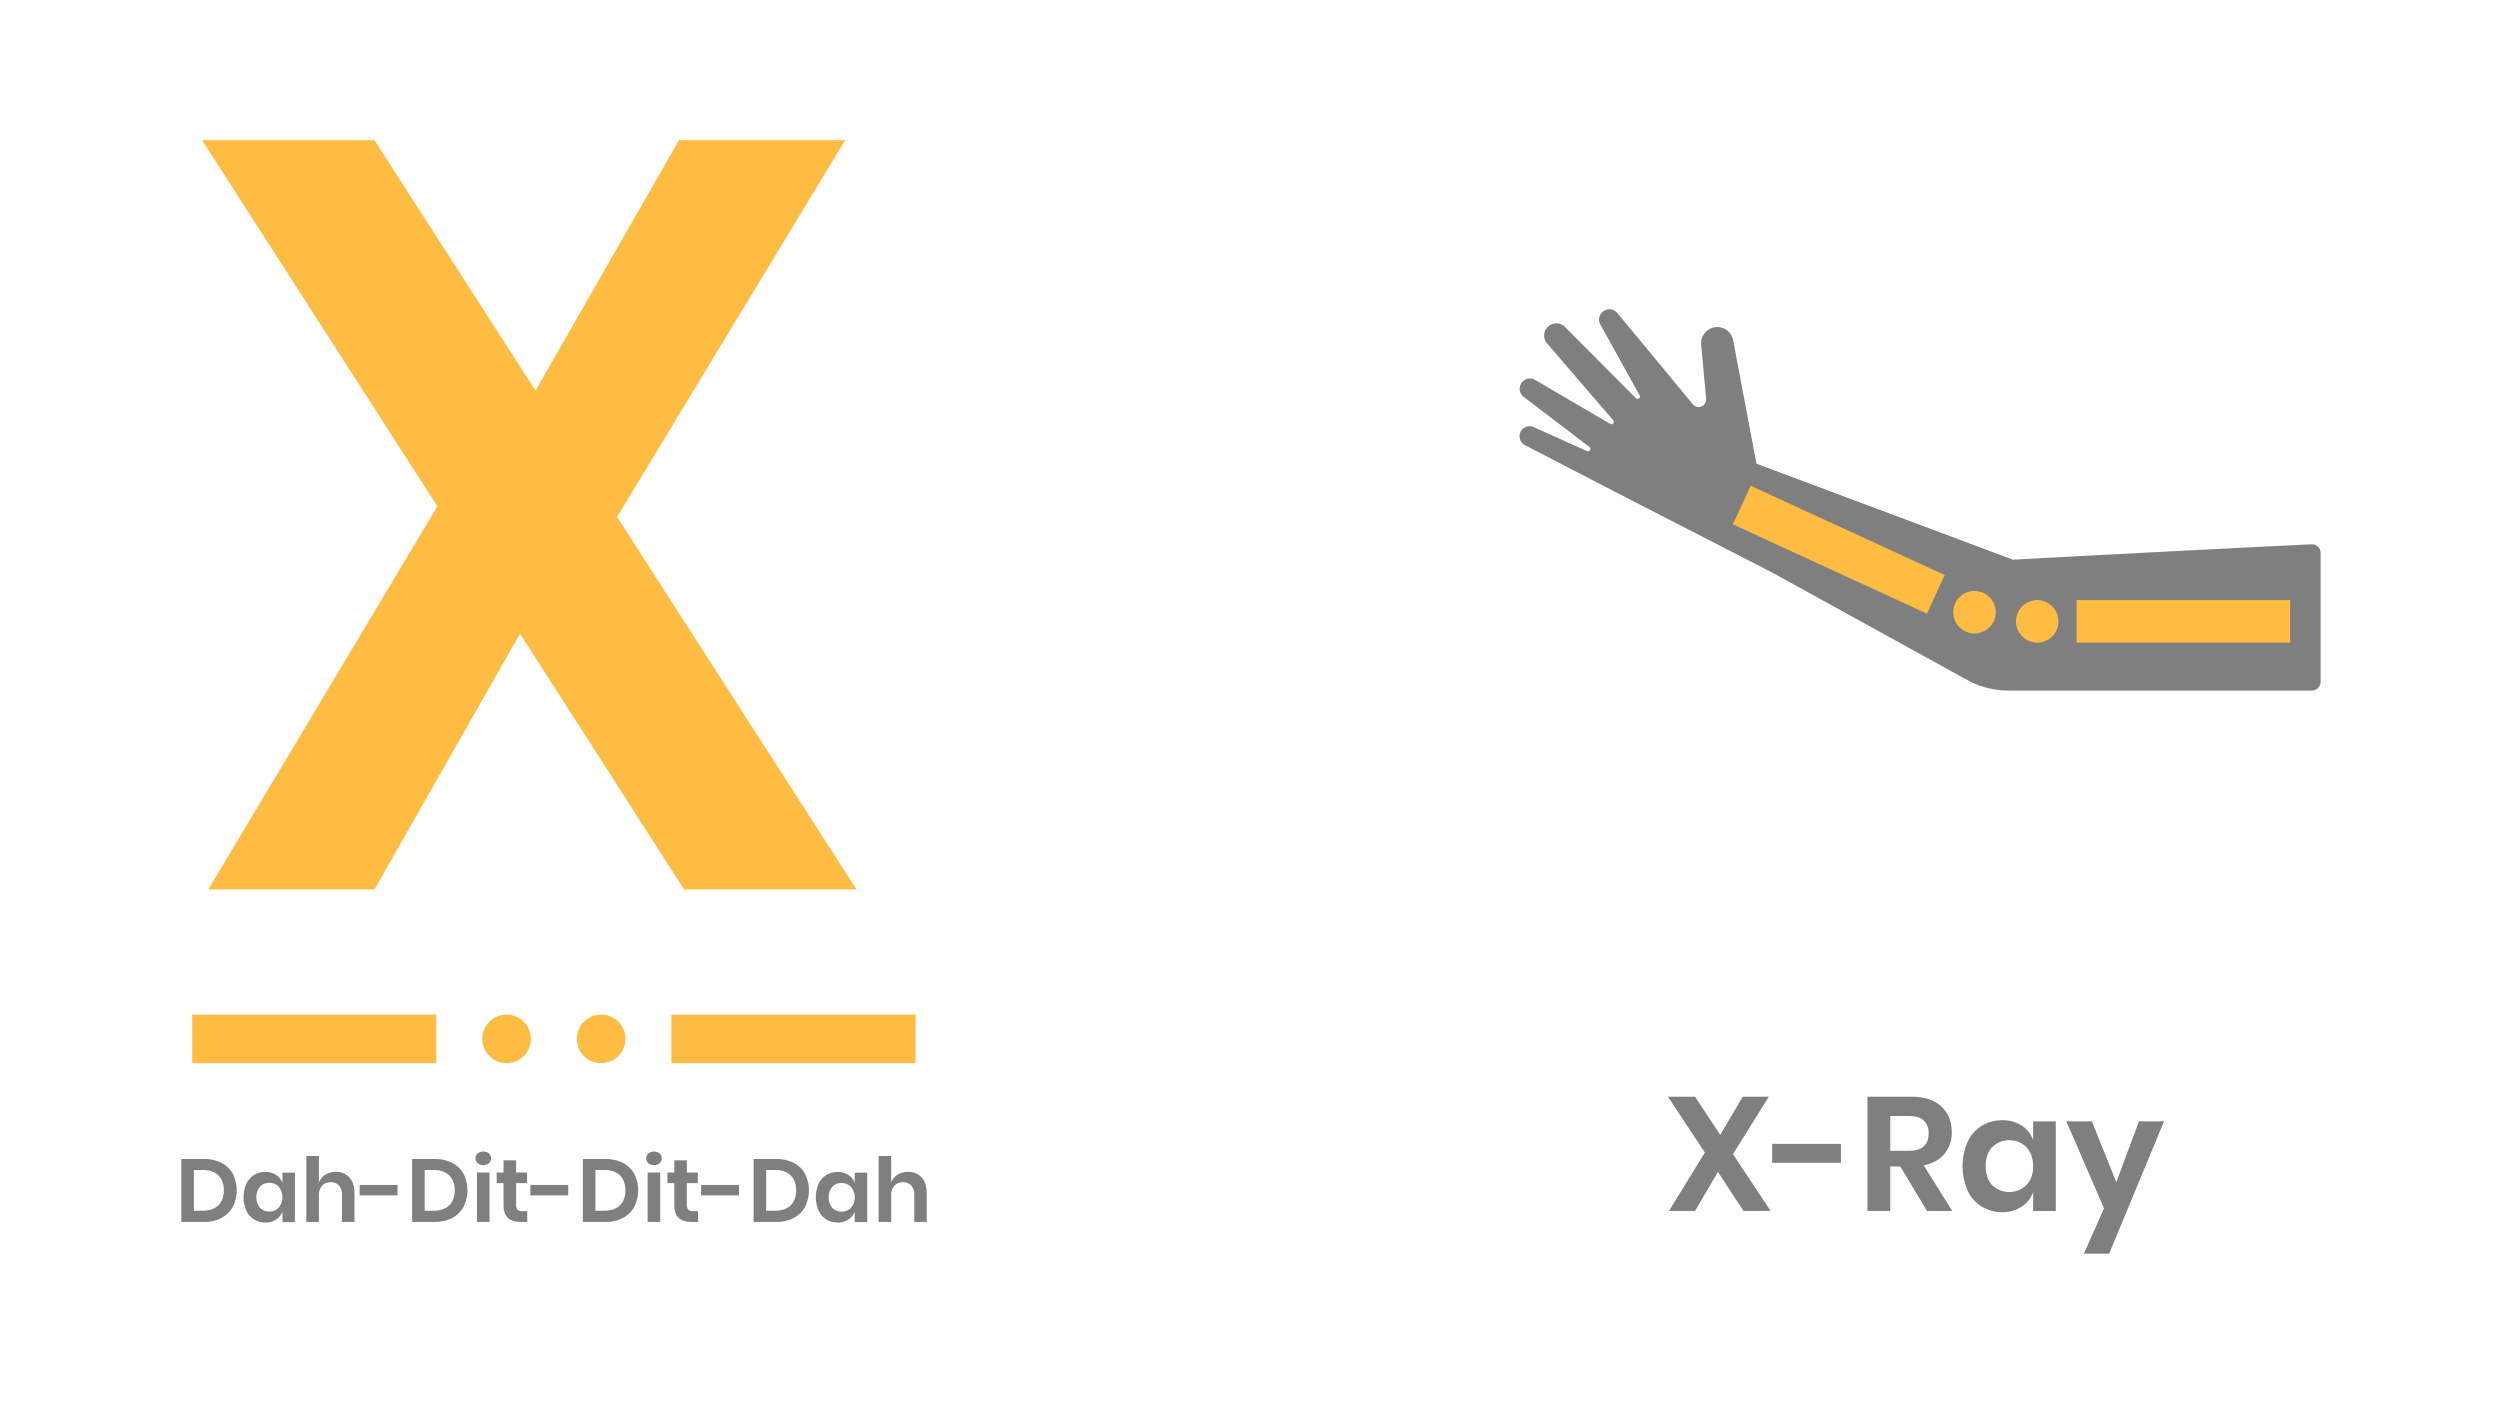 <svg id="Layer_1" data-name="Layer 1" xmlns="http://www.w3.org/2000/svg" viewBox="0 0 1366 768"><defs><style>.cls-1{fill:#ffbc42;}.cls-2{opacity:0.5;}</style></defs><title>all</title><path class="cls-1" d="M373.81,486,284.13,346.24,204.61,486H113.8L239,276.66,110.41,76.59h94.2l88,136.85L371,76.59H461.8L337.15,282.45,468,486Z"/><g class="cls-2"><path d="M127.17,659.43A15,15,0,0,1,121,665.5a20.33,20.33,0,0,1-9.67,2.16H99.07V633.29h12.22A20.69,20.69,0,0,1,121,635.4a14.72,14.72,0,0,1,6.21,6,20.08,20.08,0,0,1,0,18Zm-7.87-.82q3-2.93,3-8.19c0-3.53-1-6.28-3-8.22s-4.89-2.93-8.59-2.93h-4.77v22.26h4.77C114.41,661.53,117.27,660.55,119.3,658.61Z"/><path d="M150.88,642a8.84,8.84,0,0,1,3.46,4.33v-5.6h6.81v27h-6.81V662a9,9,0,0,1-3.46,4.36A10.26,10.26,0,0,1,145,668a11.62,11.62,0,0,1-6.13-1.66,11.23,11.23,0,0,1-4.26-4.8,18.54,18.54,0,0,1,0-14.75,11.23,11.23,0,0,1,4.26-4.8,11.62,11.62,0,0,1,6.13-1.66A10.4,10.4,0,0,1,150.88,642ZM142,648.43a9.41,9.41,0,0,0,0,11.47,6.74,6.74,0,0,0,5.16,2.06,6.82,6.82,0,0,0,5.14-2.11,9.05,9.05,0,0,0,0-11.4,6.82,6.82,0,0,0-5.14-2.12A6.69,6.69,0,0,0,142,648.43Z"/><path d="M190.9,643.36q2.78,3.07,2.78,8.62v15.68h-6.82v-14.9a7.07,7.07,0,0,0-1.65-5,5.93,5.93,0,0,0-4.53-1.78,6.09,6.09,0,0,0-4.68,1.9,7.79,7.79,0,0,0-1.75,5.45v14.32h-6.87v-36h6.87v14.46a8.6,8.6,0,0,1,3.53-4.26,10.52,10.52,0,0,1,5.68-1.53A9.55,9.55,0,0,1,190.9,643.36Z"/><path d="M217.2,647.45v5.7H196.51v-5.7Z"/><path d="M253.28,659.43a15,15,0,0,1-6.21,6.07,20.33,20.33,0,0,1-9.67,2.16H225.18V633.29H237.4a20.69,20.69,0,0,1,9.67,2.11,14.72,14.72,0,0,1,6.21,6,20.08,20.08,0,0,1,0,18Zm-7.87-.82q3-2.93,3.05-8.19c0-3.53-1-6.28-3.05-8.22s-4.89-2.93-8.59-2.93h-4.77v22.26h4.77C240.52,661.53,243.38,660.55,245.41,658.61Z"/><path d="M261,630.24a5.05,5.05,0,0,1,6.14,0,3.45,3.45,0,0,1,1.16,2.7,3.4,3.4,0,0,1-1.16,2.66,5.05,5.05,0,0,1-6.14,0,3.41,3.41,0,0,1-1.17-2.66A3.46,3.46,0,0,1,261,630.24Zm6.47,10.44v27h-6.86v-27Z"/><path d="M288.09,661.77v5.89h-3.6q-4.53,0-6.94-2.19c-1.61-1.46-2.41-3.89-2.41-7.31V646.48h-3.75v-5.8h3.75V634H282v6.66h6v5.8h-6v11.79a3.82,3.82,0,0,0,.78,2.72,3.65,3.65,0,0,0,2.64.78Z"/><path d="M310.49,647.45v5.7H289.8v-5.7Z"/><path d="M346.57,659.43a15,15,0,0,1-6.21,6.07,20.32,20.32,0,0,1-9.66,2.16H318.48V633.29H330.7a20.67,20.67,0,0,1,9.66,2.11,14.72,14.72,0,0,1,6.21,6,20.08,20.08,0,0,1,0,18Zm-7.86-.82q3-2.93,3-8.19c0-3.53-1-6.28-3-8.22s-4.89-2.93-8.6-2.93h-4.77v22.26h4.77C333.82,661.53,336.68,660.55,338.71,658.61Z"/><path d="M354.26,630.24a5.05,5.05,0,0,1,6.14,0,3.46,3.46,0,0,1,1.17,2.7,3.41,3.41,0,0,1-1.17,2.66,5.05,5.05,0,0,1-6.14,0,3.41,3.41,0,0,1-1.17-2.66A3.46,3.46,0,0,1,354.26,630.24Zm6.48,10.44v27h-6.87v-27Z"/><path d="M381.38,661.77v5.89h-3.6q-4.53,0-6.94-2.19c-1.6-1.46-2.41-3.89-2.41-7.31V646.48h-3.75v-5.8h3.75V634h6.87v6.66h6v5.8h-6v11.79a3.78,3.78,0,0,0,.78,2.72,3.61,3.61,0,0,0,2.63.78Z"/><path d="M403.78,647.45v5.7H383.09v-5.7Z"/><path d="M439.86,659.43a14.9,14.9,0,0,1-6.21,6.07,20.32,20.32,0,0,1-9.66,2.16H411.77V633.29H424a20.67,20.67,0,0,1,9.66,2.11,14.66,14.66,0,0,1,6.21,6,20.08,20.08,0,0,1,0,18Zm-7.86-.82q3-2.93,3-8.19c0-3.53-1-6.28-3-8.22s-4.89-2.93-8.59-2.93h-4.78v22.26h4.78C427.11,661.53,430,660.55,432,658.61Z"/><path d="M463.58,642a8.76,8.76,0,0,1,3.45,4.33v-5.6h6.82v27H467V662a8.88,8.88,0,0,1-3.45,4.36,10.28,10.28,0,0,1-5.85,1.64,11.59,11.59,0,0,1-6.13-1.66,11.16,11.16,0,0,1-4.26-4.8,18.43,18.43,0,0,1,0-14.75,11.16,11.16,0,0,1,4.26-4.8,11.59,11.59,0,0,1,6.13-1.66A10.42,10.42,0,0,1,463.58,642Zm-8.87,6.48a9.41,9.41,0,0,0,0,11.47,7.4,7.4,0,0,0,10.3,0,9.05,9.05,0,0,0,0-11.4,6.8,6.8,0,0,0-5.13-2.12A6.72,6.72,0,0,0,454.71,648.43Z"/><path d="M503.6,643.36q2.77,3.07,2.77,8.62v15.68h-6.81v-14.9a7.07,7.07,0,0,0-1.66-5,5.9,5.9,0,0,0-4.53-1.78,6.08,6.08,0,0,0-4.67,1.9,7.75,7.75,0,0,0-1.76,5.45v14.32h-6.86v-36h6.86v14.46a8.62,8.62,0,0,1,3.54-4.26,10.51,10.51,0,0,1,5.67-1.53A9.56,9.56,0,0,1,503.6,643.36Z"/></g><circle class="cls-1" cx="276.79" cy="567.65" r="13.27"/><circle class="cls-1" cx="328.46" cy="567.65" r="13.27"/><rect class="cls-1" x="105.03" y="554.38" width="133.36" height="26.53" transform="translate(343.42 1135.29) rotate(180)"/><rect class="cls-1" x="366.86" y="554.38" width="133.36" height="26.53" transform="translate(867.09 1135.29) rotate(180)"/><g class="cls-2"><path d="M952.66,661.66l-14-21.3-12.47,21.3H911.91l19.63-31.91-20.16-30.5h14.76l13.79,20.86,12.29-20.86h14.24l-19.54,31.38,20.51,31Z"/><path d="M1005.88,625v10.34H968.31V625Z"/><path d="M1052.91,661.66l-14.59-24.31h-5.48v24.31h-12.46V599.25h23.78q10.88,0,16.57,5.3t5.71,14a18,18,0,0,1-3.94,11.85q-3.93,4.77-11.36,6.36l15.56,24.93Zm-20.07-32.88h10.26q10.7,0,10.69-9.46a9.34,9.34,0,0,0-2.6-7q-2.61-2.52-8.09-2.52h-10.26Z"/><path d="M1104.63,615a15.89,15.89,0,0,1,6.27,7.86V612.69h12.38v49H1110.9V651.41a16.14,16.14,0,0,1-6.27,7.91,18.67,18.67,0,0,1-10.61,3,21.06,21.06,0,0,1-11.14-3,20.39,20.39,0,0,1-7.74-8.71,33.66,33.66,0,0,1,0-26.79,20.31,20.31,0,0,1,7.74-8.7,21,21,0,0,1,11.14-3A18.81,18.81,0,0,1,1104.63,615Zm-16.09,11.75q-3.54,3.81-3.54,10.44t3.54,10.38a13.38,13.38,0,0,0,18.69-.09q3.68-3.84,3.67-10.29t-3.67-10.39a13.33,13.33,0,0,0-18.69,0Z"/><path d="M1143,612.69l13.35,33.24,12.38-33.24h13.7l-30,72.31h-13.79l11-24.75-20.6-47.56Z"/></g><g class="cls-2"><path d="M833.42,243.32l51.24,26.54,83.54,42.91,108,59.5a47.82,47.82,0,0,0,21.39,5.06h165.62a4.78,4.78,0,0,0,4.77-4.78V302.18a4.76,4.76,0,0,0-5-4.77c-17.84.85-81.82,4-163.08,8.41L959.73,253.36,947,186a8.81,8.81,0,0,0-17.49,1.47,7.49,7.49,0,0,0,0,.83l2.72,29.61a4.1,4.1,0,0,1-7.18,3.07l-41.2-49.79a5.64,5.64,0,0,0-10.11,3.45,5.6,5.6,0,0,0,.54,2.41l21.64,39a1.3,1.3,0,0,1-2,1.58l-38.84-39a6.67,6.67,0,0,0-11.37,4.73,6.52,6.52,0,0,0,1.26,3.85l36.45,42.39a1.3,1.3,0,0,1-1.63,2l-40.92-24a5.61,5.61,0,0,0-7.78,2.06,5.76,5.76,0,0,0-.75,2.76,5.66,5.66,0,0,0,2.07,4.34l36.07,27.47a1.33,1.33,0,0,1-1.26,2.3l-29.58-13.35a5.5,5.5,0,0,0-4.25,10.13Z"/></g><circle class="cls-1" cx="1113.12" cy="339.51" r="11.61"/><circle class="cls-1" cx="1078.86" cy="334.52" r="11.61"/><rect class="cls-1" x="1134.62" y="327.9" width="116.71" height="23.22"/><rect class="cls-1" x="946.32" y="288.78" width="116.71" height="23.22" transform="translate(217.48 -392.37) rotate(24.7)"/></svg>